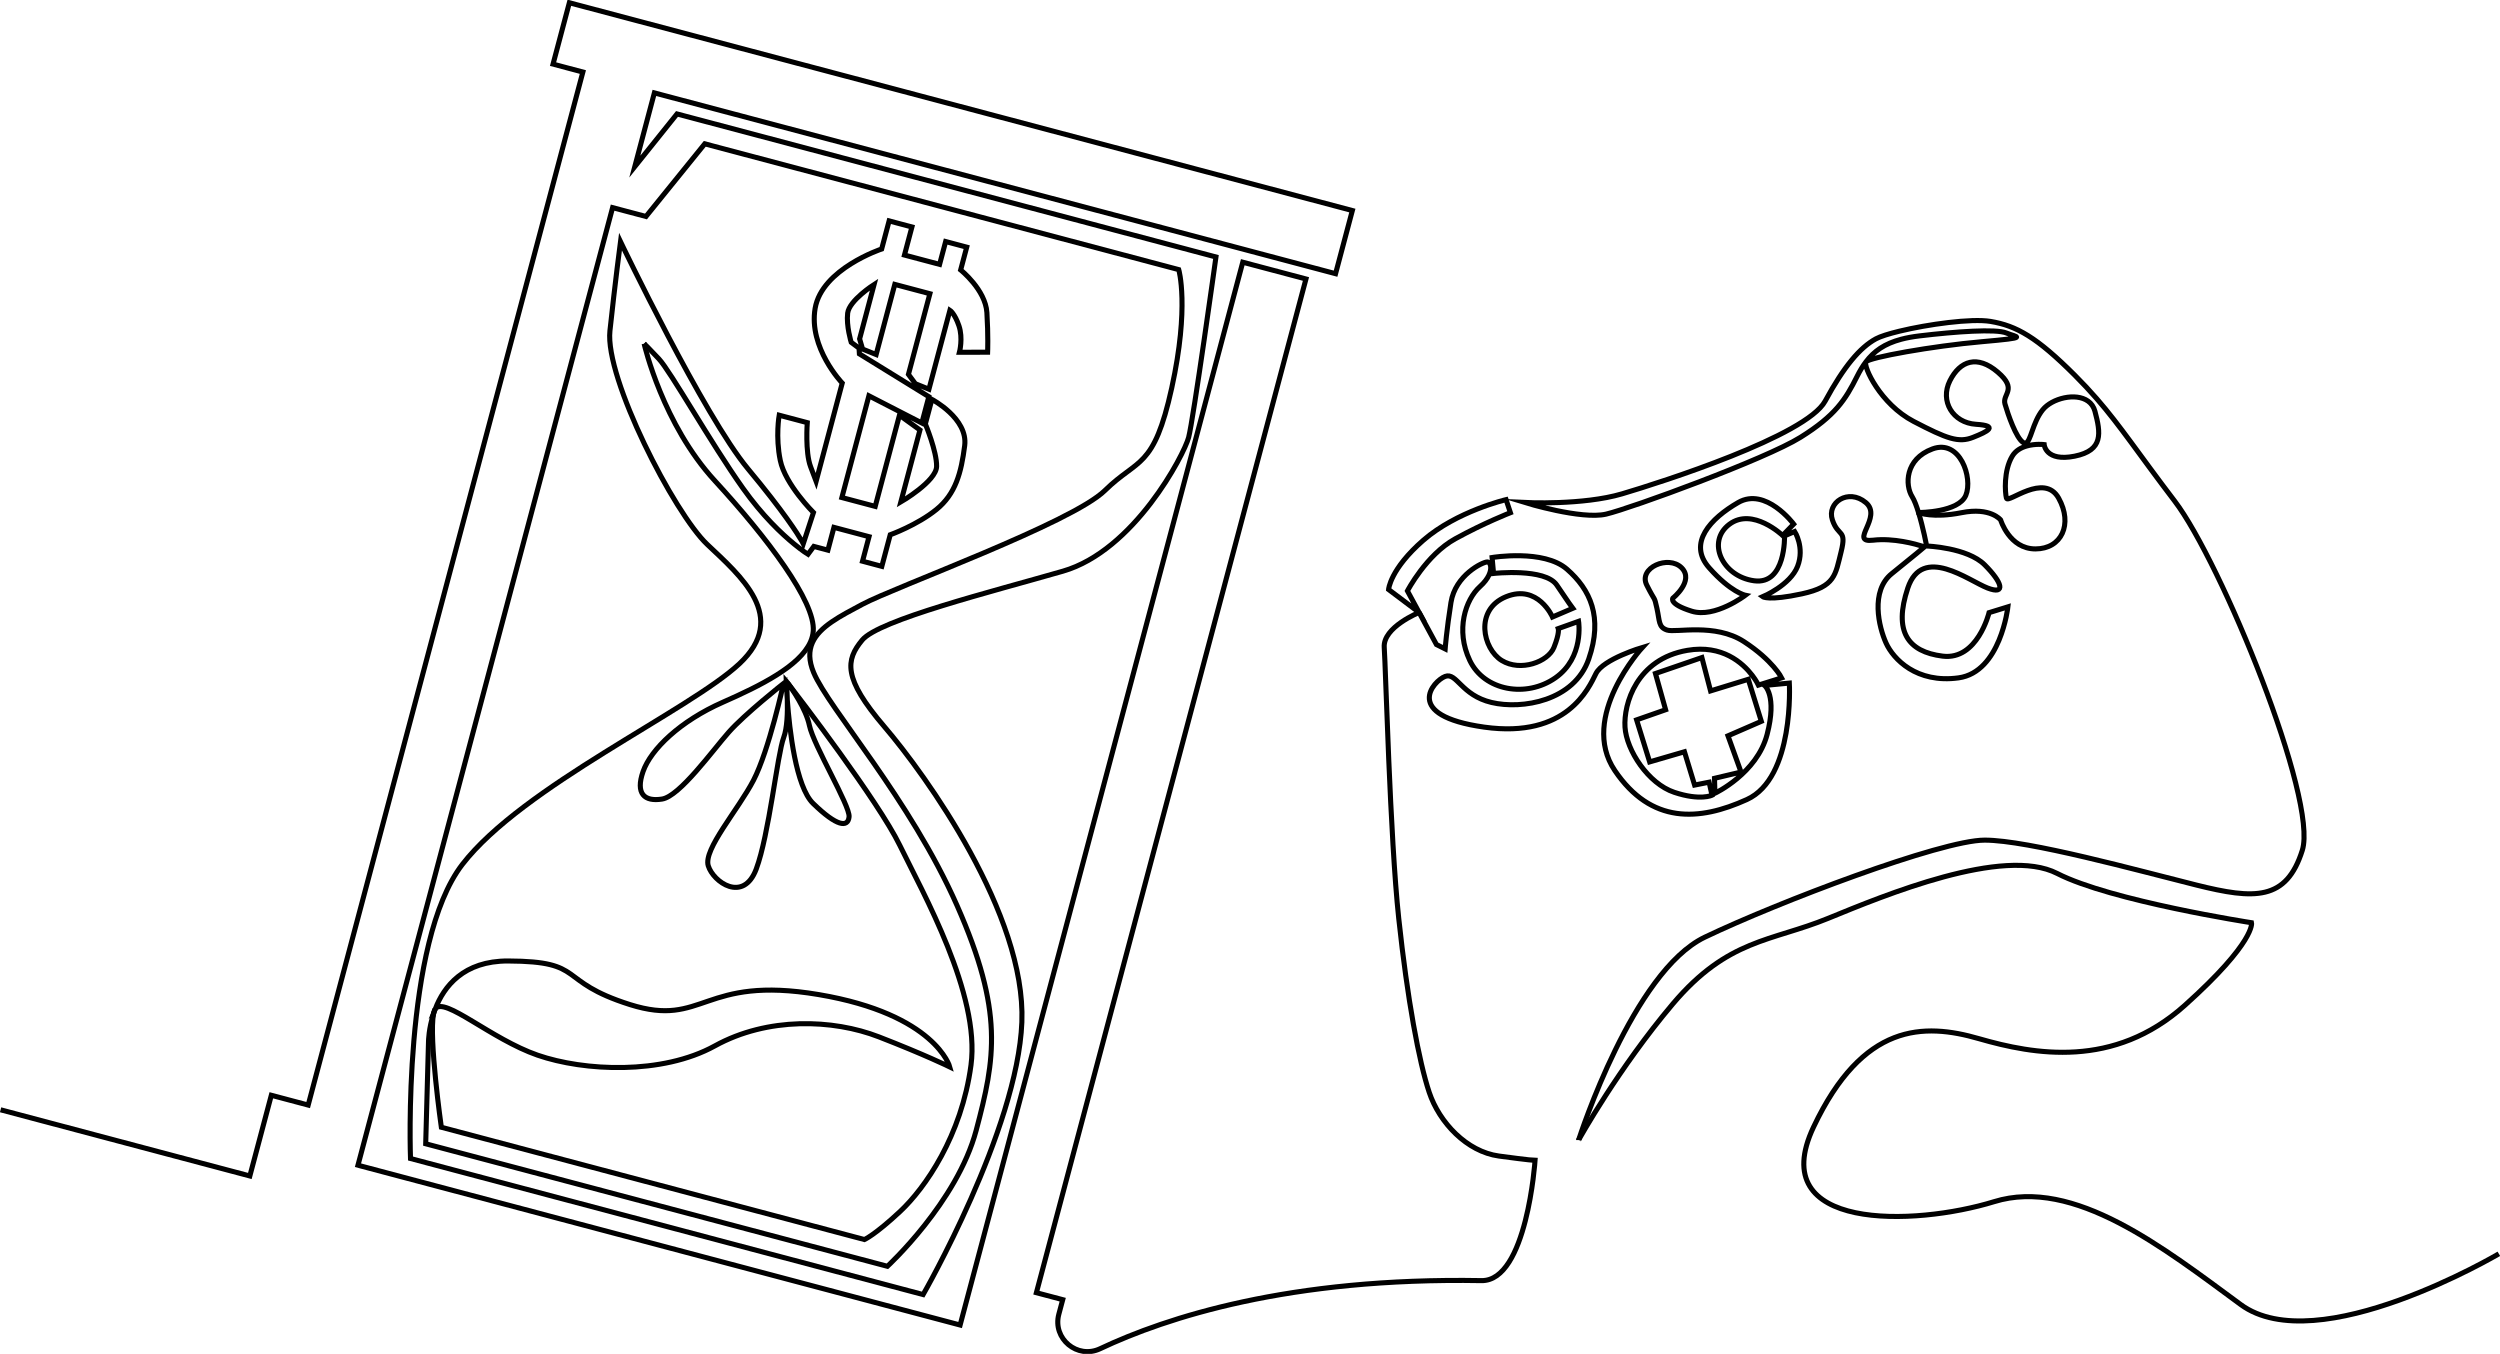<svg width="698" height="378" viewBox="0 0 698 378" fill="none" xmlns="http://www.w3.org/2000/svg">
<path d="M179.841 95.96C179.947 96.057 180.886 96.916 183.951 100.19C187.22 103.676 198.248 123.375 207.407 136.294C212.845 143.967 218.24 149.037 221.721 151.887C224.104 153.842 225.592 154.754 225.592 154.754L227.222 152.559L231.146 153.603L232.838 147.241L242.635 149.842L240.819 156.692L246.204 158.125L248.552 149.311C248.552 149.311 256.098 146.595 261.449 142.25C266.799 137.905 268.367 132.029 269.341 124.419C270.306 116.817 260.182 111.508 260.182 111.508L258.357 118.366C258.357 118.366 261.564 126.029 261.502 130.206C261.44 134.383 251.519 140.135 251.519 140.135L256.851 120.056L251.129 115.924L244.362 141.383L235.052 138.914L242.599 110.508L251.546 115.11L257.374 118.101L259.199 111.251L259.332 110.756L254.982 108.074L239.942 98.801L239.844 97.199L237.656 95.571C237.656 95.571 236.248 91.004 236.664 87.438C237.089 83.881 244.043 79.439 244.043 79.439L240.004 94.624L240.686 96.96L240.827 97.456L244.619 98.986L249.827 79.403L259.624 82.005L253.636 104.526L255.567 107.136L259.358 108.667L265.222 86.633C265.222 86.633 266.56 87.509 267.738 90.969C268.916 94.429 267.879 98.349 267.879 98.349L275.745 98.34C275.745 98.34 275.94 93.668 275.541 87.279C275.143 80.881 268.216 75.368 268.216 75.368L269.908 69.005L264.026 67.439L262.334 73.811L252.529 71.209L254.61 63.369L248.242 61.678L246.16 69.519C246.16 69.519 229.472 75.049 227.585 86.084C225.698 97.11 235.15 106.959 235.15 106.959L227.86 134.383C227.86 134.383 227.86 134.383 226.318 130.304C224.777 126.224 225.388 118.003 225.388 118.003L217.549 115.924C217.549 115.924 216.477 121.923 217.859 128.578C219.232 135.241 227.116 143.099 227.116 143.099L224.281 151.78C224.281 151.78 224.175 151.568 223.909 151.126C222.793 149.196 218.86 142.931 208.842 130.905C196.512 116.101 173.242 67.466 173.242 67.466C173.242 67.466 171.71 79.12 170.292 92.367C168.866 105.623 188.238 143.268 197.459 152.002C206.68 160.736 220.41 172.248 206.441 185.319C192.472 198.38 145.907 219.574 129.103 241.325C112.3 263.076 114.612 323.454 114.612 323.454L257.737 361.443C257.737 361.443 284.116 315.498 285.303 285.402C286.481 255.315 258.508 216.432 246.904 202.867C235.291 189.301 236.106 184.274 240.739 178.691C245.372 173.107 276.852 165.213 296.747 159.479C316.633 153.754 330.558 127.038 331.86 122.145C333.162 117.251 339.495 71.749 339.495 71.749L189.018 31.813L177.237 46.511L182.702 25.937L372.889 76.412L377.575 58.785L158.963 0.77L154.41 17.902L162.737 20.114L86.045 308.534L75.752 305.8L69.755 328.33L0.159 309.853" stroke="black" stroke-width="1.417" stroke-miterlimit="10"/>
<path d="M219.525 190.168C219.525 190.168 219.533 190.177 219.542 190.186C219.56 190.212 219.604 190.265 219.657 190.345C219.719 190.416 219.79 190.522 219.879 190.637C221.084 192.274 225.025 197.884 225.991 202.566C227.142 208.105 237.347 224.972 237.063 228.042C236.771 231.113 233.697 230.821 227.027 224.326C222.191 219.627 220.428 203.787 219.817 195.433C219.666 193.283 219.587 191.628 219.551 190.787C219.533 190.389 219.525 190.168 219.525 190.168ZM219.525 190.168C219.525 190.168 219.746 192.478 219.817 195.433C219.914 198.929 219.781 203.318 218.807 205.902C217.018 210.663 214.715 233.122 211.136 242.652C207.549 252.183 199.151 246.289 197.743 241.723C196.335 237.148 206.087 226.113 210.392 217.822C214.697 209.521 218.763 190.823 218.763 190.823C218.763 190.823 207.956 199.345 203.456 204.442C198.948 209.539 189.78 222.308 184.855 223.096C179.921 223.883 177.37 221.636 179.549 215.397C181.737 209.167 189.939 201.3 201.827 196.062C212.226 191.487 223.28 186.009 226.292 179.204C226.717 178.231 226.983 177.231 227.063 176.204C227.674 167.974 214.219 150.161 199.568 134.215C185.103 118.463 179.956 96.5 179.841 95.96C179.832 95.951 179.832 95.951 179.832 95.951" stroke="black" stroke-width="1.417" stroke-miterlimit="10"/>
<path d="M121.521 281.695C121.326 281.978 121.176 282.42 121.06 282.995C119.67 289.739 123.222 314.729 123.222 314.729L241.35 346.081C241.35 346.081 244.327 344.771 251.307 338.241C258.295 331.71 268.473 317.109 271.104 297.358C273.726 277.615 257.658 249.236 251.209 235.989C245.212 223.689 222.997 194.672 219.879 190.637" stroke="black" stroke-width="1.417" stroke-miterlimit="10"/>
<path d="M121.521 281.695C123.922 275.447 129.396 268.262 141.868 268.306C163.888 268.386 155.075 273.907 175.891 280.482C196.707 287.048 195.936 272.173 228.577 277.686C261.219 283.208 265.187 297.889 265.187 297.889C265.187 297.889 258.225 294.473 245.381 289.491C232.537 284.509 214.343 283.872 199.585 292.013C184.828 300.154 163.064 299.092 150.097 294.606C137.12 290.11 124.046 278.137 121.539 281.668C121.53 281.677 121.53 281.686 121.521 281.695Z" stroke="black" stroke-width="1.417" stroke-miterlimit="10"/>
<path d="M396.212 171.001C396.212 171.001 386.07 175.098 386.478 180.761C386.885 186.425 388.099 233.759 390.526 256.413C392.953 279.066 396.195 296.464 399.029 304.959C401.864 313.454 409.561 321.542 418.472 322.763C427.374 323.976 428.588 323.976 428.588 323.976C428.588 323.976 426.32 357.78 413.609 357.549C359.993 356.603 325.606 367.841 307.164 376.557C300.795 379.575 293.815 373.752 295.622 366.947L296.712 362.868L289.36 360.921L364.625 77.89L346.98 73.209L333.826 122.667L268.066 369.947L99.943 325.33L171.037 57.971L180.355 60.44L196.769 40.157L329.105 75.279C329.105 75.279 332.152 85.527 327.148 108.313C322.134 131.1 317.758 127.835 308.52 136.914C299.281 146.002 249.934 163.833 240.757 168.735C234.654 172.001 228.816 174.912 226.815 179.452C225.814 181.735 225.778 184.425 227.169 187.77C231.332 197.787 254.106 223.131 267.206 252.82C280.298 282.5 277.889 295.499 272.557 315.569C267.215 335.648 247.763 353.55 247.763 353.55L118.855 319.339L119.643 290.712C119.643 290.712 119.679 287.216 121.06 282.995C121.202 282.571 121.353 282.137 121.521 281.695" stroke="black" stroke-width="1.417" stroke-miterlimit="10"/>
<path d="M396.212 171.001L392.953 164.983C392.953 164.983 398.223 154.869 406.319 150.426C414.415 145.975 421.705 143.144 421.705 143.144L420.492 139.498C420.492 139.498 406.727 142.737 397.408 150.825C388.099 158.922 387.691 164.585 387.691 164.585L396.212 171.001Z" stroke="black" stroke-width="1.417" stroke-miterlimit="10"/>
<path d="M535.653 143.099C536.937 147.294 537.929 152.444 537.929 152.444C537.929 152.444 549.268 152.851 554.122 157.701C558.985 162.559 560.198 166.196 554.937 164.178C549.675 162.152 536.716 152.037 532.659 164.178C528.611 176.31 532.659 181.974 542.385 183.195C552.102 184.407 555.344 171.054 555.344 171.054L560.606 169.434C560.606 169.434 558.577 187.637 546.84 189.257C535.095 190.876 528.611 184 526.591 179.549C524.563 175.098 522.136 164.983 528.212 160.134C534.28 155.276 537.318 152.692 537.318 152.692C537.318 152.692 537.123 152.621 536.76 152.506C534.891 151.913 528.7 150.152 522.942 150.825C516.059 151.639 525.777 144.356 520.922 140.312C516.059 136.259 509.983 140.312 511.604 145.161C513.225 150.019 515.652 147.595 514.04 154.064C512.419 160.532 512.419 163.771 503.1 165.797C493.791 167.815 492.17 166.603 492.17 166.603C492.17 166.603 499.858 163.364 501.887 158.108C503.915 152.851 501.081 148.4 501.081 148.4L498.246 149.612C498.246 149.612 498.645 163.364 489.743 162.152C480.832 160.939 476.376 151.232 482.851 146.374C489.335 141.524 497.715 149.506 497.715 149.506L497.918 149.294L500.797 146.321C500.797 146.321 492.976 135.861 485.287 140.312C477.59 144.754 471.115 151.639 477.182 158.515C483.259 165.39 487.307 166.196 487.307 166.196C487.307 166.196 478.803 172.673 472.328 170.647C465.844 168.629 467.058 167.01 467.058 167.01C467.058 167.01 473.134 162.152 469.494 158.515C465.844 154.869 457.341 158.515 459.776 163.364C462.204 168.222 461.796 166.196 462.611 169.842C463.417 173.479 463.01 175.098 465.446 175.912C467.873 176.717 478.803 173.886 486.908 179.142C495.004 184.407 497.431 189.257 497.431 189.257L492.48 190.805L490.956 191.283C490.956 191.283 490.398 190.097 489.211 188.54C486.58 185.115 480.858 179.903 471.115 181.575C456.942 184 453.293 196.539 453.7 203.017C454.107 209.486 460.175 218.795 467.465 221.22C474.755 223.644 477.997 222.025 477.997 222.025L477.917 221.671L477.182 218.388L473.134 219.193L470.3 209.893L460.583 212.724L456.942 200.99L465.038 198.159L462.204 188.044L475.163 183.593L477.59 192.902L488.122 189.664L491.762 201.398L482.453 205.442L486.093 215.556L478.688 217.308L478.803 221.476C478.803 221.476 490.549 215.963 493.383 205.035C496.218 194.115 492.657 191.371 492.657 191.371L499.584 190.717C499.584 190.717 501.081 217.176 487.714 223.237C474.348 229.308 460.99 230.122 450.865 215.149C440.741 200.185 458.554 180.761 458.554 180.761C458.554 180.761 447.623 184 445.595 188.044C443.575 192.088 437.499 206.247 414.415 203.017C391.341 199.778 400.243 190.071 403.485 188.858C406.727 187.637 407.94 194.115 416.444 196.132C424.947 198.159 439.527 195.734 443.575 184C447.623 172.266 443.983 164.585 437.499 158.922C431.024 153.258 416.594 155.656 416.594 155.656L416.816 158.108L417.002 160.107C417.002 160.107 431.422 158.515 434.664 163.364C437.906 168.222 439.12 169.842 439.12 169.842L433.451 172.266C433.451 172.266 429.403 162.966 420.492 166.603C411.581 170.249 414.017 181.168 419.278 184.407C424.54 187.637 432.237 184.805 433.858 180.761C435.479 176.717 435.072 175.505 435.072 175.505L440.741 173.479C440.741 173.479 442.362 183.593 434.257 189.257C426.161 194.92 414.415 192.902 410.367 184.407C406.319 175.912 409.154 167.417 413.202 163.771C415.7 161.532 416.346 159.444 416.196 158.161C416.098 157.373 415.691 156.895 415.23 156.895C414.017 156.895 406.319 160.532 405.106 168.222C403.892 175.912 403.485 181.168 403.485 181.168L401.058 179.956L396.212 171.001" stroke="black" stroke-width="1.417" stroke-miterlimit="10"/>
<path d="M535.653 143.099C536.043 143.099 546.876 143.055 548.86 138.286C550.889 133.427 547.239 122.508 539.55 125.339C531.853 128.171 531.853 135.454 533.881 138.693C534.493 139.666 535.095 141.294 535.653 143.099Z" stroke="black" stroke-width="1.417" stroke-miterlimit="10"/>
<path d="M440.75 318.295C441.104 317.189 455.959 271.27 475.969 261.669C496.218 251.962 541.978 234.564 554.122 234.564C566.275 234.564 597.047 243.068 613.248 247.112C629.449 251.156 638.351 251.563 642.807 237.396C647.262 223.237 620.131 156.895 607.171 139.905C597.047 126.631 592.113 119.03 585.425 111.331C583.547 109.172 581.537 107.013 579.234 104.712C568.702 94.19 563.033 90.951 555.743 89.739C550.428 88.854 538.239 90.544 530.285 92.474C527.335 93.19 524.962 93.942 523.757 94.597C519.301 97.022 514.846 102.278 509.584 111.986C504.314 121.702 463.825 134.649 452.885 137.878C441.954 141.117 425.753 140.312 425.753 140.312C425.753 140.312 441.547 145.161 448.43 143.542C455.321 141.923 492.976 128.171 502.693 122.1C512.419 116.039 515.253 111.588 518.486 105.11C519.248 103.597 520.045 102.234 520.967 101.031C523.217 98.04 526.166 95.96 530.817 94.721C532.322 94.323 534.005 94.013 535.901 93.783C546.026 92.571 557.364 91.766 560.198 92.978C563.033 94.19 567.081 94.19 553.316 95.403C539.55 96.615 521.782 99.809 520.967 101.031C520.161 102.243 524.97 112.8 534.28 117.658C543.598 122.508 546.84 123.72 550.889 122.1C554.937 120.49 558.179 118.871 551.695 118.463C545.22 118.056 541.57 111.986 544.405 106.322C547.239 100.659 552.102 99.048 557.771 103.898C563.44 108.756 558.985 109.968 559.791 112.8C560.606 115.632 562.9 122.366 564.919 123.578C565.15 123.72 565.353 123.755 565.539 123.711C567.019 123.384 567.444 118.003 570.323 114.419C572.9 111.207 579.561 109.526 582.998 112.004C583.893 112.65 584.566 113.57 584.903 114.818C586.524 120.888 587.33 125.746 579.234 127.366C571.129 128.985 570.73 124.127 570.73 124.127C570.73 124.127 568.259 123.817 565.787 124.543C564.264 124.985 562.749 125.817 561.819 127.366C559.392 131.41 559.791 137.48 560.198 139.091C560.606 140.71 570.73 131.817 574.778 139.091C578.826 146.374 575.584 153.258 568.294 153.258C561.013 153.258 558.577 145.161 558.577 145.161C558.577 145.161 555.743 141.524 547.647 143.144C539.719 144.719 535.812 143.17 535.653 143.099" stroke="black" stroke-width="1.417" stroke-miterlimit="10"/>
<path d="M697.681 350.063C697.681 350.063 647.058 380 625.596 364.222C604.133 348.453 579.03 328.622 556.761 335.506C534.484 342.382 492.577 343.798 506.342 314.667C520.107 285.544 537.115 285.544 552.509 289.995C567.896 294.437 590.164 298.49 610.006 280.686C629.848 262.89 628.634 257.625 628.634 257.625C628.634 257.625 589.358 251.563 574.371 243.873C559.392 236.184 526.184 249.944 510.39 256.413C494.597 262.89 482.453 262.076 467.058 280.279C451.911 298.207 441.086 317.693 440.75 318.295C440.741 318.304 440.741 318.312 440.741 318.312" stroke="black" stroke-width="1.417" stroke-miterlimit="10"/>
</svg>
